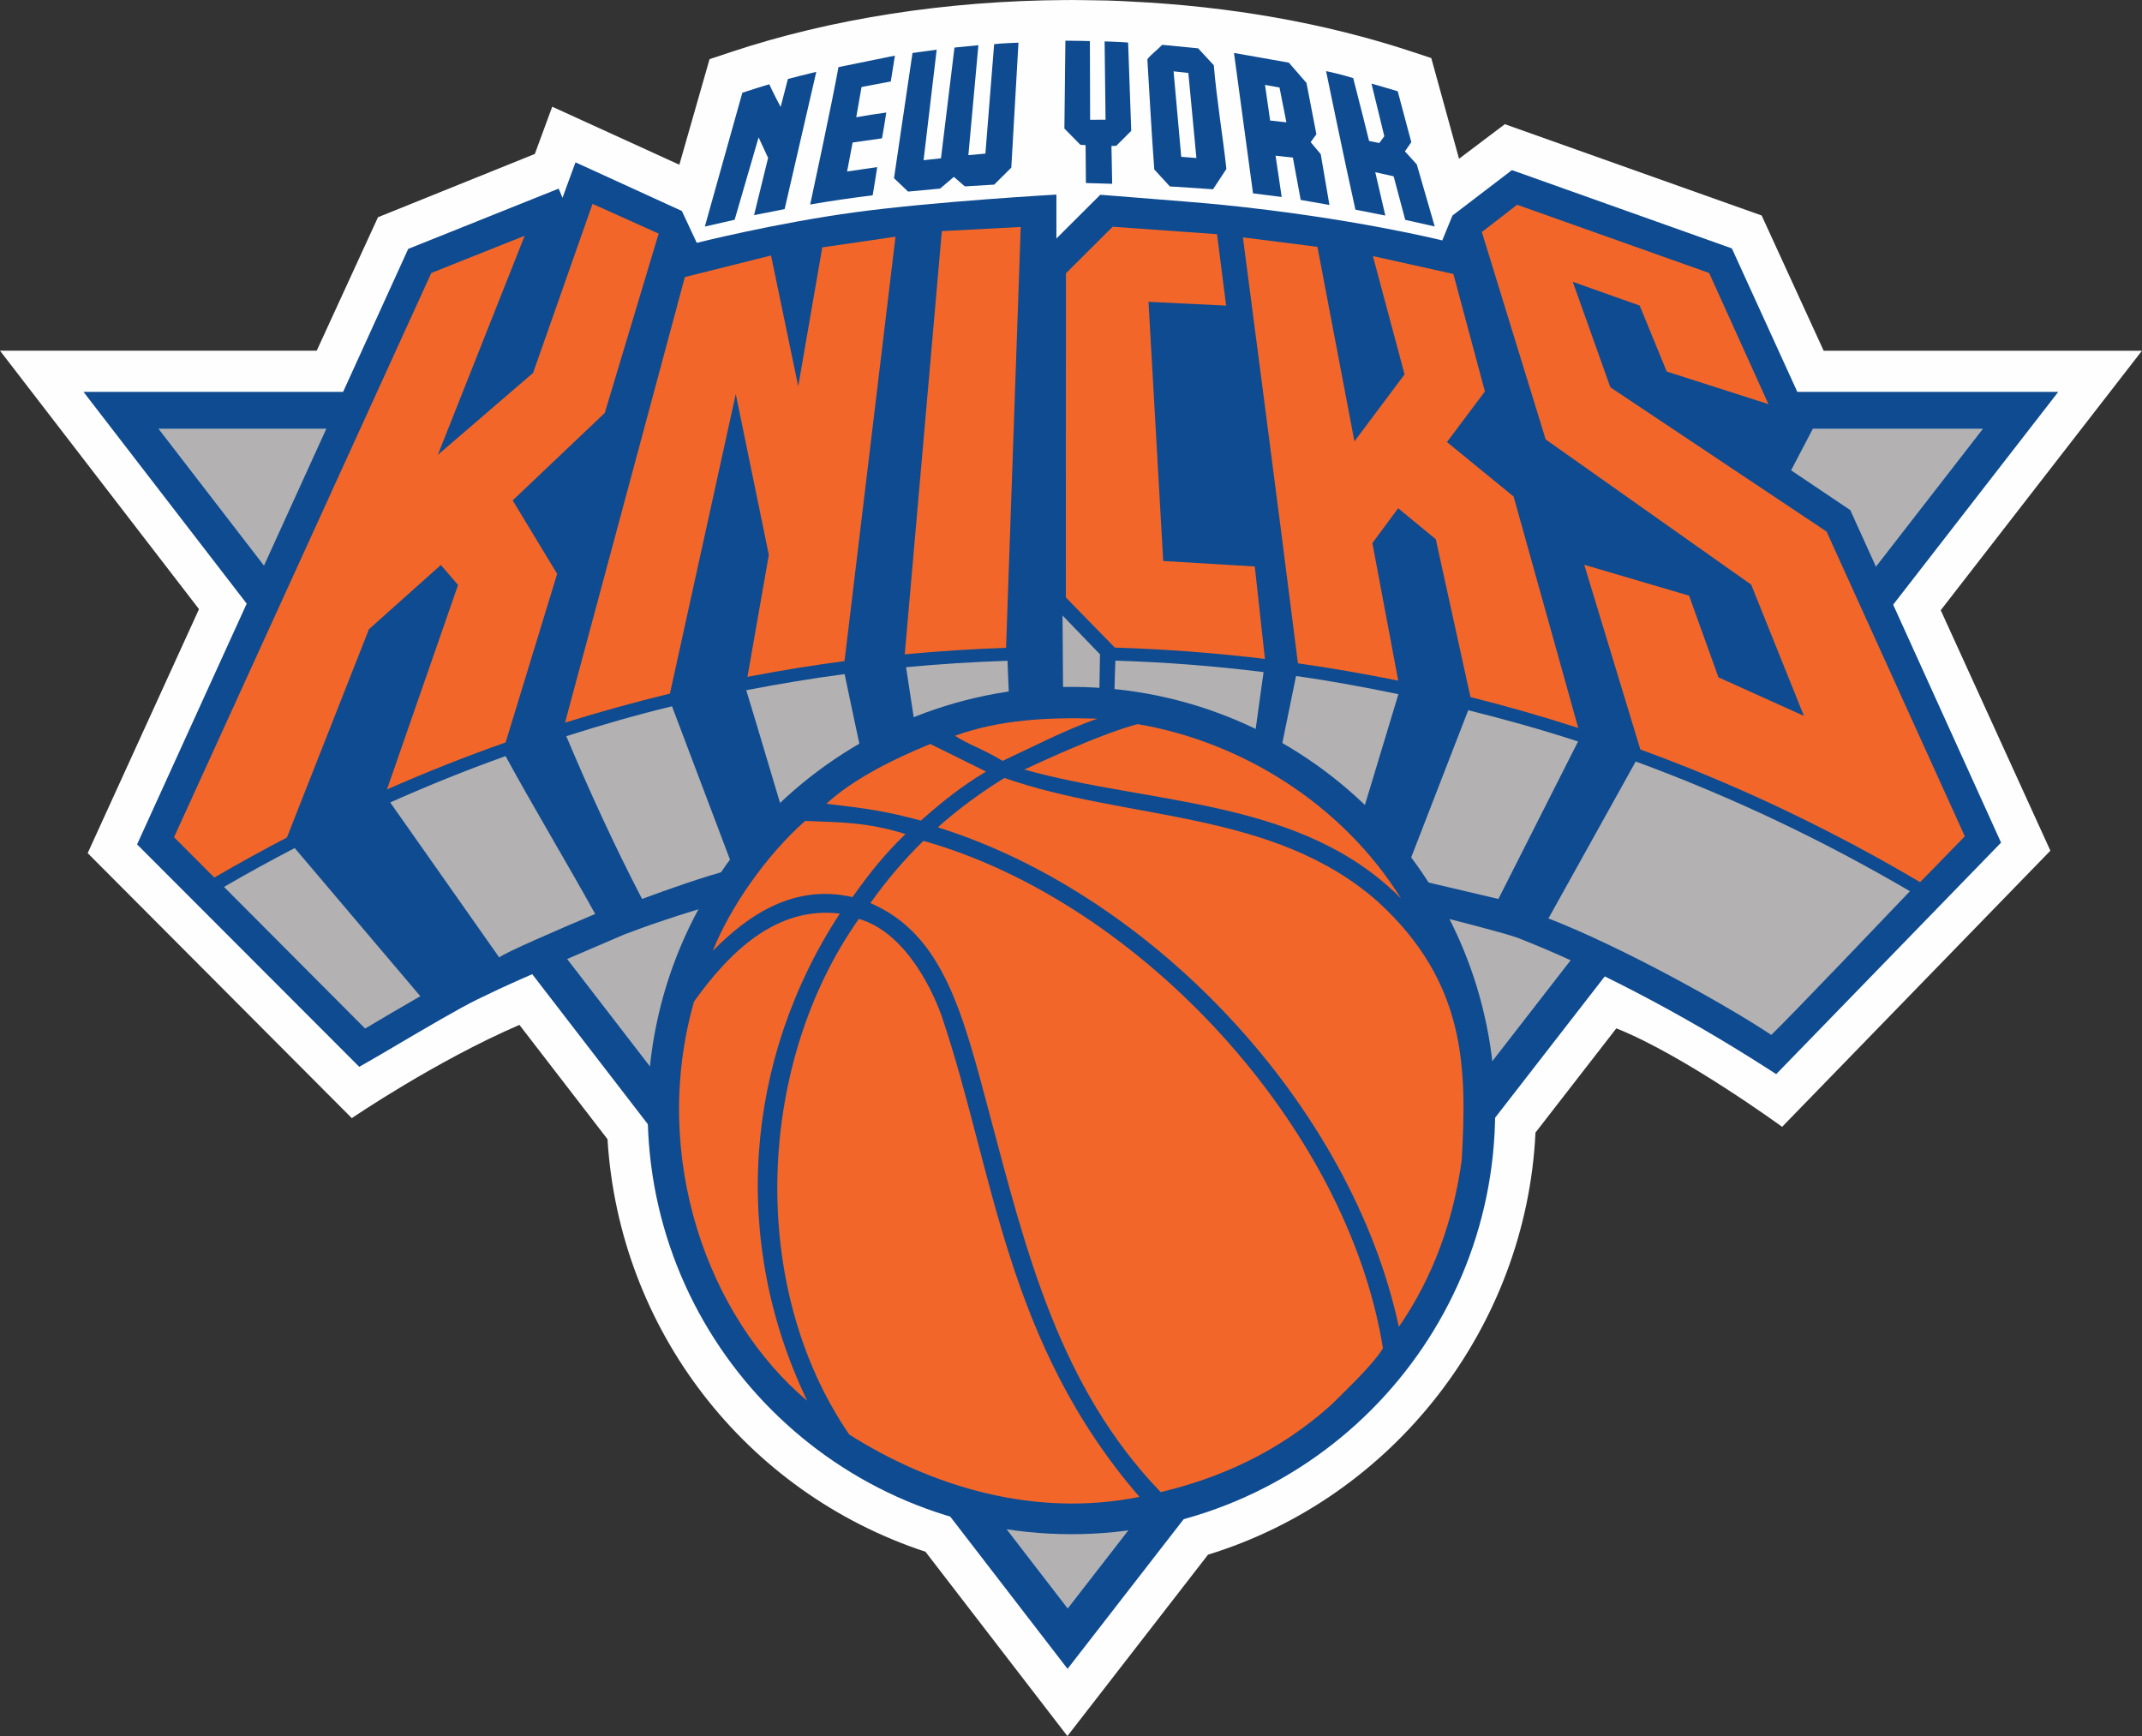 <?xml version="1.0" encoding="UTF-8"?>
<svg id="Ebene_1" xmlns="http://www.w3.org/2000/svg" version="1.1" viewBox="0 0 472.96 383.31">
  <rect x="0" y="0" width="472.96" height="383.31" fill="#333333" stroke="none"/>
  <!-- Generator: Adobe Illustrator 29.7.1, SVG Export Plug-In . SVG Version: 2.1.1 Build 8)  -->
  <defs>
    <style>
      .st0 {
        fill: none;
      }

      .st1 {
        fill: #b3b1b1;
      }

      .st2 {
        fill: #f26729;
      }

      .st3 {
        fill: #0f4b90;
      }

      .st4 {
        fill: #fefefe;
      }
    </style>
  </defs>
  <path class="st4" d="M235.69,383.31l-31.34-40.7c-39.88-13.15-67.64-49.17-70.21-91.09l-19.45-25.24c-18.49,7.97-37.01,20.59-37.01,20.59l-58.32-58.51,24.58-53.87L0,77.43h69.93l13.53-29.47,34.63-13.97,3.84-10.43,28.07,12.81,6.67-23.31,4.57-1.52C183.44,4.13,209.01.16,235.2.01c.75-.05,9.07.1,9.27.1.98,0,5.06.22,5.06.22,22.14,1.07,42.96,4.75,61.86,10.96l4.64,1.53,6.13,22.23,10.11-7.63,56.71,20.16,13.69,29.86h70.28l-44.43,57.29,24.21,53.09-59.23,60.97s-21.71-15.84-36.61-21.74l-17.85,23.01c-2.04,42.91-31.24,80.56-72.3,93.19l-31.06,40.06h0Z"/>
  <path class="st1" d="M235.74,355.11L437.8,94.69H35.03s200.71,260.42,200.71,260.42Z"/>
  <path class="st3" d="M437.8,94.69l-202.05,260.42L35.03,94.68h402.76s0,.01,0,.01ZM18.43,86.51l217.29,281.95L454.47,86.52H18.43s0-.01,0-.01Z"/>
  <path class="st3" d="M408.63,112.8l-.07-.17-.16-.1-12.92-8.69,4.81-9.2.14-.28-.13-.29-17.79-38.99-.12-.24-.25-.09-47.96-17.07-.34-.12-.28.21-12.71,9.71-.14.11-.07.16-2.18,5.33s-19.89-4.99-49.09-7.91c-2.98-.3-10.93-.95-23.61-1.95l-1.23-.1-1.28-.09-.3-.03-.21.21-9.48,9.45v-9.7s-26.88,1.52-44.49,3.91c-17.61,2.39-34.92,6.75-34.92,6.75l-3.19-6.82-.1-.21-.22-.11-22.63-10.35-.64-.28-.24.65-2.63,7.17-.6-1.44-.25-.59-.59.24-32.39,12.98-.24.1-.11.24L30.27,186.43l49.05,49.11,2.29-1.31c1.48-.84,3.58-2.07,5.93-3.46,5.93-3.49,14.06-8.28,17.95-10.15l.79-.38c5.02-2.43,7.55-3.65,31.39-13.85l1.99-.75s2.69-1.04,7.59-2.67c13.09-4.34,47.11-14.47,80.09-14.47h.37c1.32,0,2.63.02,3.95.06,22.39.62,48.56,5.37,66.57,9.25,17.34,3.73,30.37,7.33,34.08,8.37l2.5.77c16.4,6.34,36.45,16.79,55.02,28.69l2.36,1.52,49.65-51.12-33.21-73.23h0Z"/>
  <path class="st2" d="M403.29,117.35l-47.72-31.84-8.3-23.29,14.78,5.25,5.97,14.56,22.46,7.2-13.1-28.96-42.4-15.06-7.78,6.02,14.09,45.79,45.38,32.06,11.64,28.98-18.87-8.51-6.48-18.03-23.15-6.82,12.38,40.76c3.82,1.41,7.61,2.86,11.37,4.37,10.3,4.17,20.4,8.79,30.25,13.84,6.83,3.48,13.55,7.2,20.16,11.1l9.87-10.12-30.53-67.3h0ZM81.44,138.94l15.9-14.2,3.8,4.42-15.7,45.14c8.6-3.79,17.34-7.26,26.2-10.38l11.38-37.22-9.82-16.22,20.34-19.32,11.89-39.59-14.6-6.56-13.12,37.32-21.04,18.1,19.18-48.38-20.62,8.22-56.8,124.57,8.89,8.91c5.27-3.07,10.62-6.02,16.03-8.84l18.11-45.98h0ZM225.38,50.11l-17.42.92-8.19,93.44c7.4-.7,14.86-1.18,22.37-1.44l3.24-92.92h0ZM277.07,125.07l-20.23-1.21-3.25-57.22,17.14.83-2.01-15.77-23.04-1.64-10.32,10.28-.02,71.57,10.82,11.07c11.17.34,22.22,1.18,33.14,2.5l-2.24-20.42h0ZM162.46,86.99l7.3,35.53-4.72,26.92c7.07-1.36,14.19-2.53,21.38-3.47h.05s11.26-93.71,11.26-93.71l-16.17,2.36-5.31,30.67-6.01-28.88-19.02,4.76-26.46,98.38c7.65-2.39,15.37-4.53,23.16-6.41l14.54-66.15h0ZM303.03,119.9l5.69-7.69,8.31,6.85,7.65,34.84c8.03,2.02,15.97,4.29,23.8,6.83l-14.27-51.1-14.72-12.03,8.38-11.17-6.96-25.94-17.77-3.95,6.99,26.12-11.07,14.79-8.17-42.95-16.45-2.09s8.25,63,12.15,94.04c7.45,1.06,14.83,2.35,22.14,3.83l-5.7-30.36h0Z"/>
  <path class="st1" d="M202.33,162.21s6.85-4.01,20.57-5.53l-.44-10.79c-7.52.25-14.99.72-22.4,1.42.65,4.22,1.62,10.51,2.28,14.91M245.9,156.03c5.57.65,11.54,2.48,16.78,3.95,4.73,1.14,9.84,3.18,14.01,5.03l2.31-16.62c-11.03-1.36-21.44-2.18-32.72-2.53-.16,3.23-.17,7.78-.38,10.16M173.76,182.37c6.38-4.74,10.22-9.63,16.94-13.72-1.28-6.03-2.98-13.85-4.21-19.82-7.31.97-14.55,2.18-21.72,3.56,2.75,8.95,6.25,20.94,9,29.97M282.26,168.36c6.22,3.6,11.08,7.68,16.64,13.08l1.1.84,8.77-29.01c-7.55-1.57-14.89-2.93-22.6-4.01l-3.91,19.1h0ZM309.94,193.56l20.91,4.92,17.59-34.77c-8.11-2.65-15.93-4.82-24.25-6.91l-14.24,36.75h0ZM141.76,198.48c5.45-2.01,13.07-4.76,20.19-6.66l-13.57-35.88c-8.2,1.99-15.35,4.07-23.34,6.6,5.05,12.02,10.72,24.4,16.73,35.94M110.23,211.39c1.21-1.04,13.07-6.16,21.19-9.6-6.17-11.16-13.59-23.48-19.79-34.85-8.85,3.16-16.91,6.43-25.47,10.23,0,0,24.06,34.21,24.06,34.21ZM80.62,227.09c3.78-2.27,7.78-4.59,12.19-7.14l-27.74-32.71c-5.27,2.74-10.48,5.6-15.61,8.58,0,0,31.16,31.27,31.16,31.27ZM341.91,202.78c16.65,6.46,39.93,19.51,49.19,25.72,4.27-4.08,27.44-28.4,30.62-31.73-19.26-11.29-39.49-20.9-60.55-28.64l-19.27,34.65ZM242.7,155.48l-7.95-.28-.14-19.31,8.27,8.58-.18,11.01Z"/>
  <path class="st3" d="M236.57,151.66c-51.68,0-93.56,41.88-93.57,93.54,0,51.65,41.89,93.53,93.57,93.53s93.57-41.88,93.57-93.53-41.9-93.54-93.57-93.54"/>
  <path class="st2" d="M242.32,158.66c-7.18,2.51-14.09,6.15-20.95,9.33-4.67-2.8-7.35-3.5-10.51-5.54,9.84-3.57,20.43-4.11,31.45-3.78M309.35,198.37c-22.04-22.21-55.11-20.6-83.17-28.46,0,0,16.51-7.86,25.03-10.03,22.92,3.9,45.12,17.62,58.14,38.49M185.42,201.71c-21.18,32.48-24.04,72.5-7.18,107.57-21.79-18.3-34.78-53.74-25-88.15,8.01-11.19,18.32-21.09,32.18-19.42"/>
  <path class="st2" d="M208.09,224.84c11.42,33.93,13.94,71.48,43.5,105.65-23.04,4.67-45.88-2.23-64.07-13.76-22.55-32.89-20.43-81.95,2.12-113.85,10.99,3.17,16.97,17.52,18.46,21.96"/>
  <path class="st2" d="M192.25,199.3c3.43-4.83,7.29-9.4,11.64-13.65,47.93,13.53,93.64,63.21,101.47,112.04-2.29,3.68-7.76,8.83-11.44,12.5-11.92,10.7-25.04,16.24-37.64,19.25-22.38-23.21-29.75-53.35-37.67-83.05-6.06-22.8-10.28-39.99-26.35-46.97l-.02-.12Z"/>
  <path class="st2" d="M304.24,199.08c-23.15-20.42-55.4-17.8-82.46-27.32-5.22,3.21-10.34,6.99-14.7,10.9,47.93,15.03,91.43,61.88,101.79,110.29,7.51-10.85,12.06-23.45,13.88-36.82,1.17-20.53.97-39.21-18.51-57.05M199.93,184.15c-4.62,4.44-8.09,8.82-11.7,13.92l-.11-.03c-12.68-2.84-22.69,3.72-30.73,11.9,3.84-9.69,11.88-21.18,20.39-28.69,7.85.34,13.56.22,22.15,2.9M203.33,181.18c4.53-4.03,8.93-7.56,14.38-10.83l-12.3-6.09c-8.18,3.34-16.94,7.7-22.95,13.2,9.3,1.09,13.27,1.66,20.87,3.72"/>
  <path class="st3" d="M223.31,37l-3.79,3.76-6.48.39-2.42-2.1-3.05,2.59-7.06.66-3.11-2.96,4.08-27.64,5.34-.73-2.89,24.4,3.84-.42,2.98-24.45,5.28-.52-2.21,24.28,3.76-.35,1.93-24.16c2.25-.24,3.41-.22,5.37-.33l-1.58,27.57h0ZM240.65,9.06l.05,17.39,3.41-.02-.21-17.29s3.59.11,5.19.25l.69,19.5-3.29,3.29-1.08.05.16,8.35-5.8-.17-.07-8.36-1.16-.09-3.52-3.58.22-19.4c1.88,0,5.4.09,5.4.09M197.6,12.28l-.91,5.71-6.46,1.22-1.17,6.68c2.37-.43,3.82-.66,6.63-1.04-.39,2.49-.51,3.34-.94,5.69l-6.49.93-1.22,6.39,6.65-.96s-.66,4.3-1,6.22c-4.65.58-9.34,1.25-13.8,2.03,0,0,5-23.18,6.24-30.33l12.47-2.54h0ZM173.24,46.17l-6.74,1.33,3.1-12.64-2.1-4.53-5.29,18.19-6.58,1.5c2.74-9.85,5.54-19.7,8.28-29.54,2.27-.76,3.96-1.28,5.95-1.87.73,1.66,2.51,5,2.51,5l1.6-6.17s4.18-1.1,6.27-1.58l-6.99,30.31ZM259.13,15.75l1.69,18.87,3.35.27-1.78-18.78-3.26-.36ZM268.01,14.41c.67,7.92,1.98,15.5,2.78,22.89l-2.95,4.49-9.53-.63-3.44-3.74c-.61-8.08-1.03-16.23-1.53-24.33.88-1.16,2.22-2.06,3.27-3.19l7.94.77,3.46,3.74ZM298.79,17.24c1.19,4.53,3.51,13.88,3.51,13.88l2.26.46,1.1-1.51-2.83-11.61s2.8.78,5.79,1.69l3,11.24-1.41,2.03,2.62,2.88,3.96,13.7-6.51-1.46-2.56-9.61-4.06-.91,2.22,9.57-6.6-1.3c-2.31-10.3-6.48-30.59-6.48-30.59,0,0,3.36.7,6,1.55M279.32,18.74l1.13,7.87,3.59.4-1.52-7.69-3.2-.58h0ZM288.48,18.34l2.18,11.3-1.26,1.74,2.22,2.65,1.92,11.22-6.34-1.11-1.73-9.35-3.82-.42,1.35,9.12-6.33-.8-4.2-31,12.11,2.14,3.92,4.51h0Z"/>
  <path class="st0" d="M-11.54-58.22h500v500H-11.54V-58.22Z"/>
</svg>